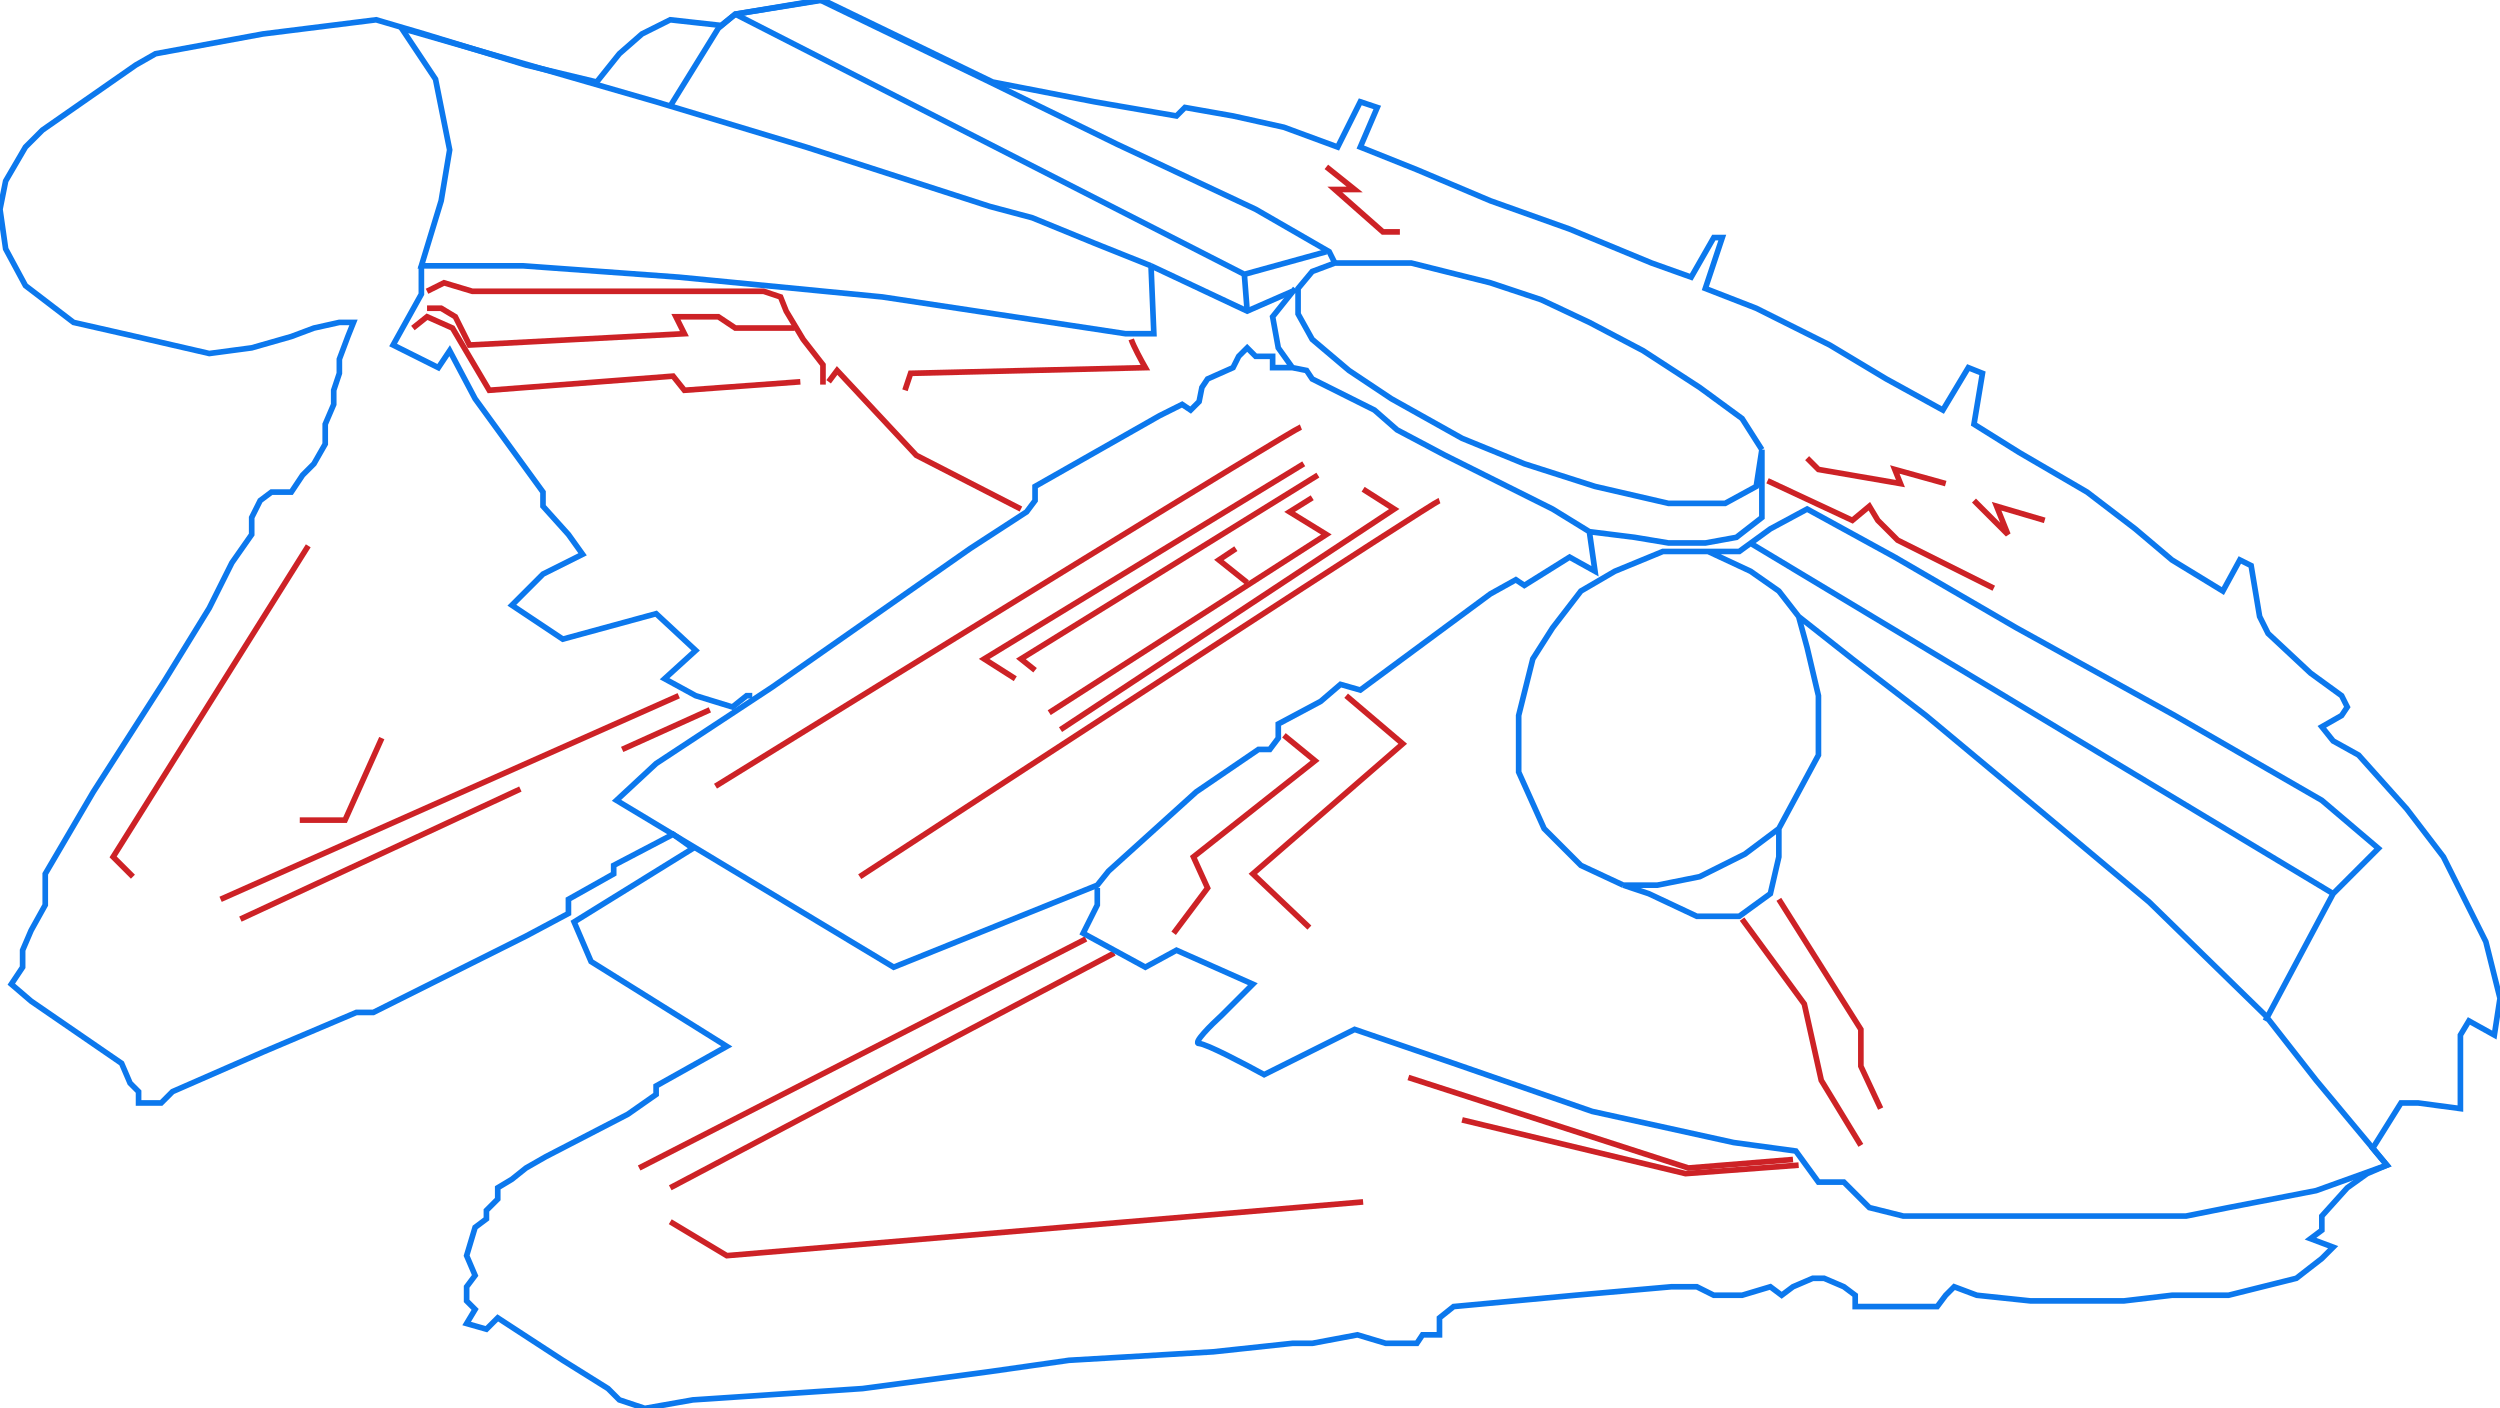 <svg width="442" height="249" viewBox="0 0 442 249" fill="none" xmlns="http://www.w3.org/2000/svg">
<g clip-path="url(#clip0)">
<path d="M249 190.5C250.2 190.9 282.5 201.333 298.5 206.5L317 205" stroke="#CD2226"/>
<path d="M92 139.5L42.5 162.5" stroke="#CD2226"/>
<path d="M39 159L120 123" stroke="#CD2226"/>
<path d="M110 132.5L125.5 125.5" stroke="#CD2226"/>
<path d="M23.5 155L20 151.5L54.5 96.5" stroke="#CD2226"/>
<path d="M53 145H61L67.5 130.5" stroke="#CD2226"/>
<path d="M75.5 54.5H78L80.5 56L83 61L121 59L119.5 56H127L130 58H140.5" stroke="#CD2226"/>
<path d="M73 58L75.5 56L80 58L86.5 69L119 66.5L121 69L141.5 67.5" stroke="#CD2226"/>
<path d="M75.5 51.5L78.5 50L83.5 51.5H135L138 52.5L139 55L142 60L145.5 64.5V68" stroke="#CD2226"/>
<path d="M180.5 90L162 80.5L148 65.5L146.5 67.5" stroke="#CD2226"/>
<path d="M200 60C200.4 61.2 201.833 63.833 202.5 65L161 66L160 69" stroke="#CD2226"/>
<path d="M319.5 81L321.5 83L336 85.5L335 83L344 85.5" stroke="#CD2226"/>
<path d="M349 88.5L355 94.5L353 89.5L361.5 92" stroke="#CD2226"/>
<path d="M312.5 85L327.5 92L330.5 89.5L332 92L335.5 95.5L352.5 104" stroke="#CD2226"/>
<path d="M247.5 41H244.5L236 33.5H239.5L234.5 29.5" stroke="#CD2226"/>
<path d="M238 123L248 131.5L221.5 154.5L231.5 164" stroke="#CD2226"/>
<path d="M227 130L232.5 134.5L211 151.5L213.5 157L207.5 165" stroke="#CD2226"/>
<path d="M308 162.5L319 177.5L322 191L329 202.5" stroke="#CD2226"/>
<path d="M314.5 159L329 182V188.5L332.5 196" stroke="#CD2226"/>
<path d="M197 168.5L118.5 210" stroke="#CD2226"/>
<path d="M192 166L113 206.5" stroke="#CD2226"/>
<path d="M118.5 216L128.5 222L241 212.5" stroke="#CD2226"/>
<path d="M258.5 198C260.1 198.4 285.5 204.5 298 207.5L318 206" stroke="#CD2226"/>
<path d="M218.5 97L215.5 99L220.5 103" stroke="#CD2226"/>
<path d="M230.5 82L174 116.5L179.5 120" stroke="#CD2226"/>
<path d="M230 75.5C228 76.3 160.167 118.167 126.5 139" stroke="#CD2226"/>
<path d="M46.5 6L66.5 3.5L75 6L93 11.5L105.5 14.5L109.5 9.5L113.5 6L118.5 3.5L127.5 4.5L130 2.5L145.5 0L175.5 14.5L193.5 18L208 20.5L209.5 19L218 20.5L227 22.5L236.5 26L240.5 18L243.5 19L240.5 26L250.5 30L263.5 35.5L277.5 40.5L292 46.5L299 49L303 42H304.5L301.5 51L310.5 54.5L323.5 61L333.5 67L343.5 72.5L348 65L350.5 66L349 75L357 80L369 87L377.5 93.5L384 99L393 104.5L396 99L398 100L399.5 109L401 112L408.5 119L414 123L415 125L414 126.5L410.5 128.5L412.5 131L417 133.5L425.5 143L432 151.5L436.5 160.5L439.5 166.5L442 176.5L441 183L436.5 180.5L435 183V189.5V193V196L427.5 195H424.5L419.5 203L422 206L418.5 207.5L415 210L410.5 215V217.5L408.5 219L412.5 220.5L410.5 222.5L406 226L400 227.5L394 229H384L375.5 230H368.5H359L349.5 229L345.5 227.5L344 229L342.5 231H338H334.5H331H328V229L326 227.5L322.5 226H320.5L317 227.5L315 229L313 227.5L308 229H303L300 227.5H295.5L278.5 229L257 231L254.5 233V236H251.5L250.5 237.5H245L240 236L232 237.5H228.5L214.5 239L189 240.5L175 242.5L152.5 245.5L122.5 247.5L114 249L109.5 247.5L107.5 245.5L99.5 240.5L88 233L86 235L82.5 234L84 231.5L82.5 230V227.5L84 225.5L82.5 222L84 217L86 215.5V214L88 212V210L90.5 208.5L93 206.5L96.5 204.5L111 197L116 193.5V192L128.5 185L104.5 170L101.5 163L122.5 150L119 147.5L108.5 153V154.5L100.5 159V161.5L93 165.5L66 179H63L46.5 186L30.5 193L28.5 195H24.5V193L23 191.5L21.5 188L5.5 177L2 174L4 171V168L5.5 164.5L8 160V157V154.5L16.5 140L29 120.5L37 107.5L39 103.5L41 99.5L44.5 94.5V91.5L46 88.5L48 87H51.5L53.5 84L55.5 82L57.5 78.5V75L59 71.5V69L60 66V63.5L61.5 59.5L62.5 57H60L55.5 58L51.5 59.5L44.5 61.5L37 62.5L24 59.5L13 57L4.5 50.5L1 44L0 37L1 32L4.5 26L7.5 23L24 11.5L27.5 9.5L46.5 6Z" stroke="#0C78ED"/>
<path d="M242 46.5H241M311.5 79.5L310.5 86L305 89H295L282 86L269.5 82L258.5 77.5L246 70.5L238.5 65.5L232 60L229.5 55.5V51L232 48L236 46.5H241M311.5 79.5L308 74L300.5 68.5L290.5 62L281 57L272.5 53L263.5 50L255.5 48L249.5 46.5H241M311.5 79.5V91.5L307 95L301.5 96H295L289 95L281 94M229 51L225 56L226 61.5L228.5 65M228.5 65L231 65.5L232 67L235 68.5L243 72.5L247 76L255.5 80.5L262.5 84L268.5 87L274.5 90L281 94M228.5 65H225V63H222L220.5 61.5L219 63L218 65L213.5 67L212.5 68.5L212 71L210.5 72.5L209 71.5L205 73.5L183 86V88.5L181.5 90.5L171.5 97L136.5 121.5L116 135L109 141.5L158 171L194 156.5L196 154L211.5 140L222.5 132.5H224.5L226 130.5V128L233.5 124L237 121L240.5 122L263.5 105L268 102.5L269.5 103.5L277.5 98.5L282 101L281 94" stroke="#0C78ED"/>
<path d="M203.5 47L193.5 43L182.5 38.5L175 36.5L142.5 26L118.5 18.755M203.5 47L204 59H199L182.5 56.5L156 52.5L120 49L92.5 47H74.5L78 35.5L79.5 26.5L77 14L71 5L116 18L118.5 18.755M203.5 47L220.5 55L228.5 51.5M236 46.5L235 44.5L222 37L197.5 25.5L175 14.5L145 0L130 2.5L127 5L118.5 18.755" stroke="#0C78ED"/>
<path d="M74.5 47V52L69.5 61L77.5 65L79.5 62L84 70.5L92 81.5L96 87V89.5L100.5 94.5L103 98L96 101.5L90.5 107L99.5 113L116 108.5L123 115L117.5 120L123 123L129.5 125L132 123H133" stroke="#0C78ED"/>
<path d="M194 157V160L191.5 165L202.5 171L208 168L221.5 174L216 179.5C214.167 181.167 210.8 184.5 212 184.5C213.2 184.5 220.167 188.167 223.5 190L239.5 182L257 188L281.5 196.5L306.5 202L317.5 203.5L321.5 209H326L330.5 213.5L336.5 215H348.5H359H386.5L394 213.5L409.5 210.5L422 206L409.5 191L400.5 179.5L380 159.5L361.5 144L340.5 126.5L327.5 116.5L318 109M318 109L319.5 114.5L321.5 123V133.5L314.5 146.5M318 109L314.5 104.5L309.5 101L302 97.5M314.5 146.5V151.5L313 158L307.5 162H300L291.5 158L287 156.5M314.5 146.5L308.5 151L300.5 155L293 156.5H287M287 156.5L279.5 153L273 146.5L268.5 136.5V126.5L271 116.5L274.5 111L279.5 104.5L285.5 101L294 97.5H302M302 97.5H307.5L309.5 96.046M400.5 180.5L412.5 158M412.5 158L420.5 150L410.5 141.5L384.5 126.5L356.5 111L335 98.5L319.5 90L313 93.5L309.5 96.046M412.5 158L309.5 96.046M234.5 44.5L220 48.5L130 2.5" stroke="#0C78ED"/>
<path d="M220 48.5L220.5 55" stroke="#0C78ED"/>
<path d="M254.5 88.5C253.3 88.9 185.667 133 152 155" stroke="#CD2226"/>
<path d="M233 84L180.5 116.5L183 118.5" stroke="#CD2226"/>
<path d="M241 86.5L246.5 90L187.5 129" stroke="#CD2226"/>
<path d="M232 88L228 90.5L234.5 94.5L185.5 126" stroke="#CD2226"/>
</g>
<defs>
<clipPath id="clip0">
<rect width="442" height="249" fill="white"/>
</clipPath>
</defs>
</svg>
